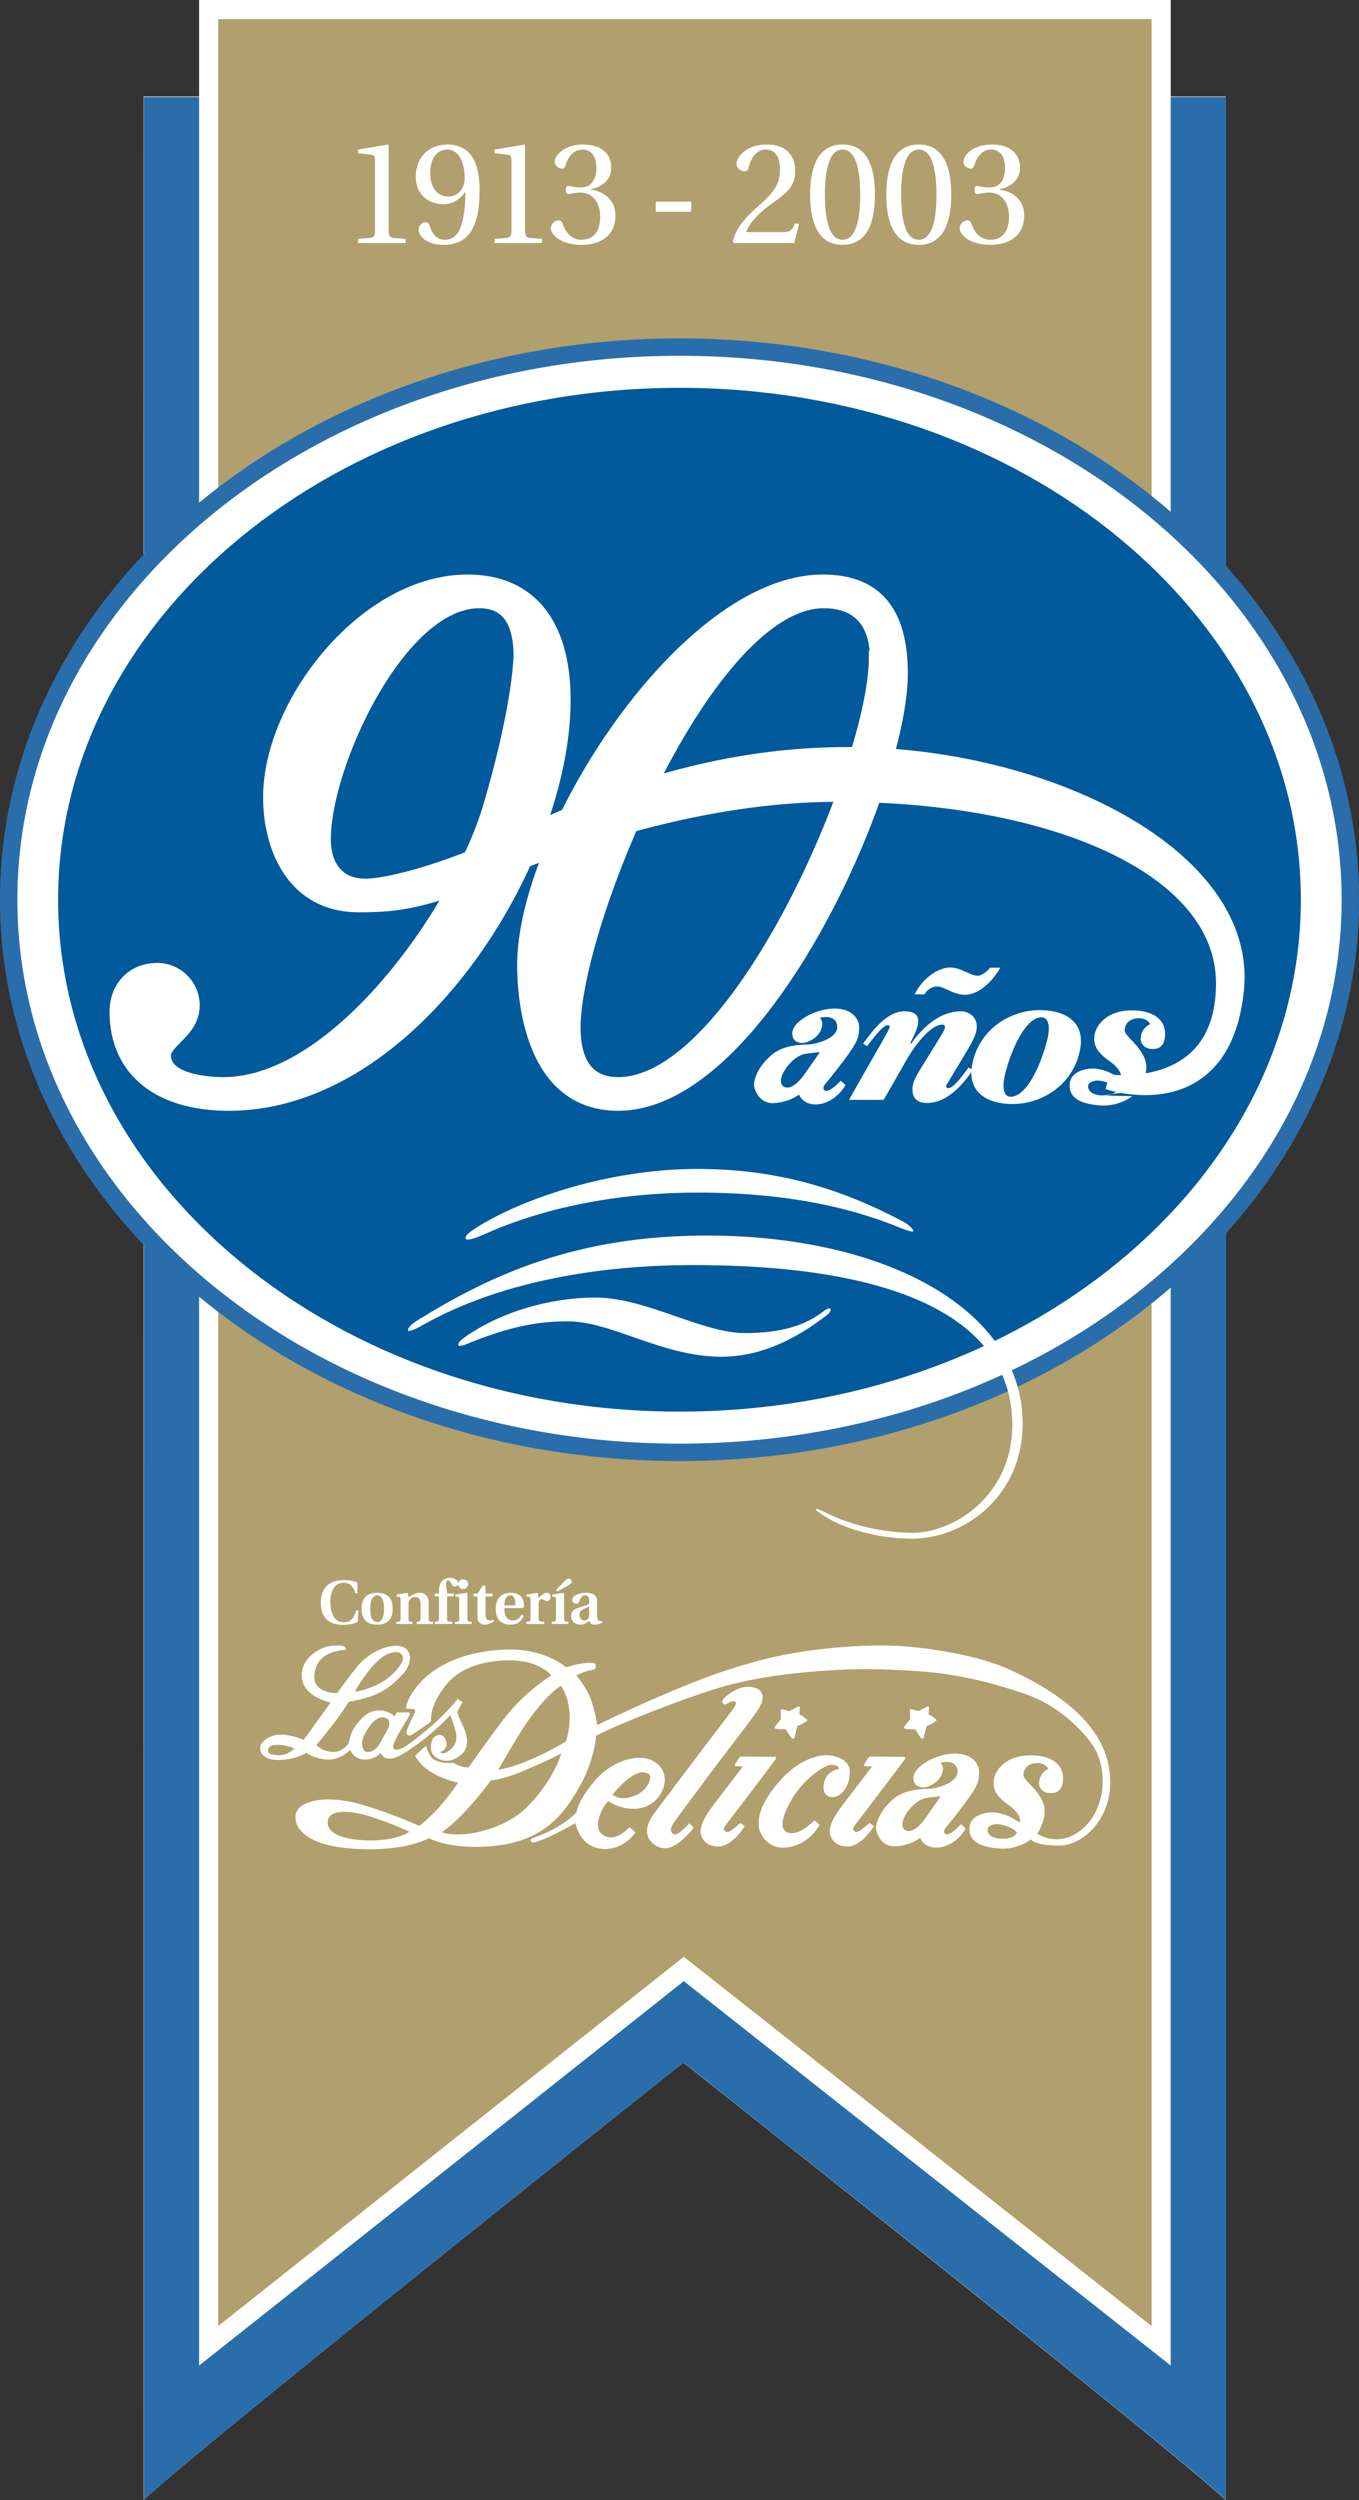 <?xml version="1.0" encoding="utf-8"?>
<!-- Generator: Adobe Illustrator 16.0.0, SVG Export Plug-In . SVG Version: 6.00 Build 0)  -->
<!DOCTYPE svg PUBLIC "-//W3C//DTD SVG 1.1//EN" "http://www.w3.org/Graphics/SVG/1.1/DTD/svg11.dtd">
<svg version="1.1" id="Layer_1" xmlns="http://www.w3.org/2000/svg" xmlns:xlink="http://www.w3.org/1999/xlink" x="0px" y="0px"
	 width="95.64px" height="175.871px" viewBox="48.57 8.38 95.64 175.871" enable-background="new 48.57 8.38 95.64 175.871"
	 xml:space="preserve">
<rect x="48.57" y="8.38" width="95.64" height="175.871" fill="#333333" stroke="none"/>
<g>
	<path fill="#FFFFFF" d="M58.674,47.583C52.409,54.247,48.67,62.61,48.67,71.681c0,9.067,3.739,17.428,10.003,24.089
		c0,0,0.006,85.292,0.006,88.471c4.202-3.934,37.984-30.768,37.984-30.768s33.977,26.861,38.172,30.777
		c0-3.188-0.004-89.303-0.004-89.303c5.812-6.525,9.254-14.565,9.254-23.268c0-8.695-3.449-16.767-9.254-23.288
		c0,0,0.004-32.454,0.004-33.224c-0.376,0-3.963,0-3.963,0c0-3.51,0-6.469,0-6.666c-0.979,0-67.237,0-68.207,0
		c0,0.105,0,3.16,0,6.665c0,0-3.611,0-3.986,0C58.68,15.924,58.674,47.583,58.674,47.583L58.674,47.583z"/>
	<path fill="#296EAA" d="M58.695,15.208c0,2.739,0,162.777,0,169.025c4.2-3.934,37.979-30.766,37.979-30.766
		s33.979,26.859,38.177,30.776c0-6.231,0-166.298,0-169.037C132.176,15.208,61.372,15.208,58.695,15.208L58.695,15.208z"/>
	<polygon fill="#B19F6D" stroke="#FFFFFF" stroke-width="1.345" stroke-miterlimit="2.613" points="63.255,9.053 63.255,173.396 
		96.692,146.888 130.286,173.396 130.286,9.053 	"/>
	<path fill="#005A9C" d="M56.637,71.674c0-18.081,17.799-32.741,39.753-32.741c21.958,0,39.753,14.66,39.753,32.741
		c0,18.078-17.795,32.731-39.753,32.731C74.437,104.405,56.637,89.752,56.637,71.674L56.637,71.674z"/>
	<path fill="#FFFFFF" stroke="#296EAA" stroke-width="1.223" stroke-miterlimit="2.613" d="M49.181,71.671
		c0-21.468,21.141-38.875,47.21-38.875c26.07,0,47.208,17.407,47.208,38.875c0,21.472-21.138,38.875-47.208,38.875
		C70.322,110.546,49.181,93.143,49.181,71.671L49.181,71.671z"/>
	<path fill="#005A9C" d="M52.661,71.674c0-19.89,19.583-36.012,43.729-36.012c24.151,0,43.727,16.122,43.727,36.012
		c0,19.883-19.575,36.007-43.727,36.007C72.244,107.683,52.661,91.558,52.661,71.674L52.661,71.674z"/>
	<path fill="#FFFFFF" d="M108.408,82.35c0.625-0.907,0.6-1.163,0.625-1.697c0.018-0.535-0.439-1.326-1.735-1.326
		c-1.3,0-3.023,0.902-2.972,1.791c0.032,0.58,0.5,0.628,0.749,0.628c0.254,0,1.291-0.356,1.359-1.304
		c0.021-0.279-0.166-0.464-0.166-0.464s1.071-0.302,1.213,0.512c0.166,0.887-1.377,1.303-1.86,1.349
		c-0.483,0.045-1.823-0.032-2.74,0.743c-1.092,0.929-1.233,1.839-1.252,2.051c-0.024,0.207,0.269,1.391,1.38,1.347
		c1.102-0.046,1.799-0.604,1.799-0.604s0.209,0.695,1.174,0.695c0.959,0,1.799-0.788,2.086-1.371l-0.336-0.296
		c0,0-0.312,0.346-0.584,0.527c-0.272,0.189-0.439,0.235-0.562,0.143c-0.129-0.095-0.064-0.302,0.081-0.467
		C106.813,84.442,107.778,83.258,108.408,82.35L108.408,82.35z M105.179,83.955c-0.625,0.883-1.068,0.929-1.189,0.929
		c-0.23,0-0.449-0.083-0.461-0.482c-0.012-0.579,0.859-1.746,1.716-1.889c0.606-0.095,1.024-0.115,1.024-0.115
		S105.81,83.071,105.179,83.955L105.179,83.955z"/>
	<path fill="#FFFFFF" d="M128.705,85.071c0,0,0.519-0.669,0.541-1.603c0.021-0.932-0.945-1.795-1.149-2.026
		c-0.209-0.234-0.379-0.419-0.379-0.581c0-0.161,0.061-0.723,0.797-0.837c0.748-0.12,1.002,0.394,1.002,0.394
		c-0.248,0.116-0.629,0.396-0.668,0.978c-0.043,0.583,0.504,0.77,0.729,0.77c0.229,0,0.946,0.094,0.987-1.001
		c0.039-1.093-0.924-1.792-2.598-1.702c-1.674,0.096-2.342,1.189-2.385,1.839c-0.043,0.653,0.186,1.096,1.13,1.769
		c0.94,0.675,0.753,1.213,0.753,1.213c-0.753-0.487-1.211-0.655-1.758-0.726c-0.545-0.07-1.818,0.12-1.861,1.116
		c-0.043,1.003,0.856,1.375,2.174,1.468c1.317,0.09,2.238-0.653,2.238-0.653l-2.113-0.047c-0.771-0.023-1.002-0.371-1.002-0.648
		c0-0.283,0.439-0.445,0.813-0.392c0.381,0.04,1.049,0.25,1.3,0.598c0,0-0.211,0.472-1.111,0.442L128.705,85.071L128.705,85.071z"/>
	<path fill="#FFFFFF" stroke="#FFFFFF" stroke-width="1.071" stroke-miterlimit="2.613" d="M73.817,72.02
		c-4.578,0-6.196-4.066-6.196-7.553c0-6.609,6.715-15.136,13.847-15.136c4.339,0,6.725,2.951,6.725,8.304
		c0,11.195-10.542,28.349-23.526,28.349c-4.918,0-7.853-2.403-7.853-6.428c0-1.709,1.162-2.903,2.824-2.903
		c1.353,0,2.452,1.1,2.452,2.453c0,1.022-0.641,1.67-1.208,2.24c-0.438,0.437-0.813,0.822-0.813,1.284
		c0,1.957,3.514,2.057,4.223,2.057c8.211,0,16.836-12.603,18.841-19.672c0,0,1.897-6.195,2.115-10.456
		c0-2.608-0.994-3.929-2.954-3.929c-5.668,0-10.977,11.528-10.977,16.767c0,2.083,1.1,3.324,2.953,3.328
		c1.43,0.004,4.867-0.824,9.132-2.674c4.263-1.847,13.007-6.583,24.805-6.583c13.983,0,28.362,7.147,27.368,16.57
		c-0.963,9.23-9.021,6.452-9.021,6.452s8.127,1.191,8.127-6.944c0-8.138-11.992-13.298-27.168-13.298
		c-9.231,0-18.228,3.044-23.652,5.295C78.442,71.789,76.603,72.02,73.817,72.02L73.817,72.02z"/>
	<path fill="#FFFFFF" stroke="#FFFFFF" stroke-width="1.071" stroke-miterlimit="2.613" d="M106.476,49.331
		c-9.656,0-20.976,17.796-20.976,26.92c0,2.283,0.468,9.732,6.57,9.732c9.98,0,19.854-22.223,19.854-30.222
		C111.925,51.434,110.144,49.331,106.476,49.331L106.476,49.331z M92.07,84.687c-2.623,0-3.178-2.179-3.178-4.007
		c0-7.313,9.38-30.05,17.651-30.05c2.44,0,3.781,1.447,3.781,4.079h-0.075C110.249,62.006,100.59,84.687,92.07,84.687L92.07,84.687z
		"/>
	<path fill="#FFFFFF" d="M112.94,78.326c0.443-0.949,1.52-1.889,2.518-1.889c0.729,0,1.391,0.581,1.922,0.581
		c0.27,0,0.62-0.281,0.828-0.511c0-0.013,0.014-0.041,0.029-0.055h0.73c-0.516,0.906-1.474,1.904-2.48,1.904
		c-0.857,0-1.463-0.584-1.963-0.584c-0.34,0-0.692,0.213-0.897,0.554H112.94L112.94,78.326z M109.313,81.792
		c0.713-0.981,1.694-2.273,2.91-2.273c0.871,0,1.16,0.398,0.844,1.292c-0.114,0.328-0.309,0.641-0.441,0.981h0.066
		c0.879-1.222,2.047-2.273,3.521-2.273c0.512,0,1.417,0.444,0.987,1.647c-0.068,0.202-0.226,0.527-0.433,0.884l-1.289,2.158
		c-0.16,0.271-0.28,0.453-0.306,0.514c-0.041,0.126,0.028,0.207,0.125,0.207c0.425,0,1.17-1.106,1.437-1.46l0.298,0.184
		c-0.81,1.179-1.882,2.317-3.237,2.317c-1.062,0-1.139-0.864-0.898-1.561c0.055-0.143,0.207-0.43,0.412-0.769l1.387-2.244
		c0.193-0.314,0.316-0.539,0.345-0.627c0.06-0.17,0.052-0.312-0.164-0.312c-0.812,0-1.923,1.464-2.464,2.403l-1.655,2.888h-2.442
		l1.537-2.701c0.224-0.398,1.219-2.093,1.315-2.36c0.05-0.146-0.017-0.188-0.142-0.188c-0.36,0-1.209,1.194-1.436,1.481
		L109.313,81.792L109.313,81.792z"/>
	<path fill="#FFFFFF" d="M119.244,84.222c0.165-0.958,1.237-4.281,2.638-4.281c0.305,0,0.619,0.291,0.447,1.311
		c-0.17,0.962-1.243,4.281-2.648,4.281C119.386,85.533,119.067,85.242,119.244,84.222L119.244,84.222z M116.978,83.335
		c-0.332,1.934,1.138,2.708,2.846,2.708c2.168,0,4.348-1.441,4.769-3.903c0.337-1.933-1.136-2.704-2.846-2.704
		C119.581,79.436,117.396,80.874,116.978,83.335L116.978,83.335z"/>
	<path fill="#FFFFFF" d="M112.011,94.25c0.521,0.262,0.829,0.577,0.829,0.729c0,0.102-0.362,0-1.14-0.315
		c-2.963-1.192-7.379-2.391-14.031-2.391c-7.075,0-12.226,1.665-14.974,2.916c-0.936,0.418-1.354,0.465-1.354,0.309
		c0-0.158,0-0.309,1.041-0.935c3.016-1.823,8.942-3.954,15.288-3.954C103.386,90.61,107.849,92.064,112.011,94.25L112.011,94.25z
		 M120.539,108.504c0,5.103-4.06,8.115-7.799,8.115c-2.706,0-5.046-0.888-5.927-1.457c-0.518-0.313-0.832-0.519-0.832-0.625
		c0-0.104,0.52,0.16,0.832,0.312c1.562,0.778,3.847,1.357,6.025,1.357c2.712,0,6.971-2.501,6.971-7.596
		c0-6.66-6.556-11.238-22.459-11.238c-7.482,0-14.091,1.458-18.922,4.16c-0.933,0.527-1.143,0.527-1.143,0.418
		c0-0.106,0.054-0.312,0.728-0.733c5.145-3.171,11.13-5.922,20.276-5.922C111.078,95.295,120.539,100.603,120.539,108.504
		L120.539,108.504z M100.991,102.157c2.496,0,4.26-0.52,5.562-1.557c0.26-0.211,0.473-0.211,0.473-0.113
		c0,0.166-0.109,0.312-0.428,0.527c-1.918,1.459-4.358,2.805-7.268,2.805c-4.16,0-7.699-2.491-10.816-2.491
		c-2.287,0-4.261,0.466-6.756,1.457c-0.677,0.307-0.938,0.307-0.938,0.2c0-0.151,0.105-0.31,0.728-0.726
		c2.337-1.557,5.615-2.601,8.945-2.601C94.029,99.66,97.979,102.157,100.991,102.157L100.991,102.157z"/>
	<path fill="#FFFFFF" d="M73.742,122.474c-0.246,0.139-0.679,0.207-0.998,0.207c-0.519,0-0.917-0.119-1.178-0.369
		c-0.277-0.269-0.421-0.668-0.421-1.168c0-0.485,0.126-0.884,0.386-1.17c0.263-0.281,0.677-0.443,1.258-0.443
		c0.286,0,0.697,0.052,0.935,0.187v0.742h-0.155c-0.089-0.384-0.3-0.742-0.817-0.742c-0.8,0-0.937,0.907-0.937,1.367
		c0,0.508,0.136,1.417,0.954,1.417c0.525,0,0.721-0.363,0.87-0.835h0.155L73.742,122.474L73.742,122.474z"/>
	<path fill="#FFFFFF" d="M75.113,122.485c-0.338,0-0.487-0.35-0.487-0.938c0-0.591,0.149-0.939,0.487-0.939
		c0.334,0,0.483,0.35,0.483,0.939S75.447,122.485,75.113,122.485L75.113,122.485z M75.113,122.668c0.76,0,1.092-0.417,1.092-1.119
		c0-0.705-0.332-1.123-1.092-1.123c-0.763,0-1.099,0.418-1.099,1.123C74.014,122.251,74.35,122.668,75.113,122.668L75.113,122.668z"
		/>
	<path fill="#FFFFFF" d="M76.458,122.463c0.271-0.012,0.301-0.028,0.301-0.228v-1.319c0-0.162-0.039-0.192-0.116-0.207l-0.162-0.022
		v-0.14l0.781-0.121l0.062,0.313c0.28-0.174,0.489-0.313,0.761-0.313c0.438,0,0.654,0.259,0.654,0.681v1.131
		c0,0.197,0.029,0.215,0.301,0.227v0.154H77.9v-0.154l0.113-0.008c0.118-0.012,0.153-0.039,0.153-0.199v-1.078
		c0-0.305-0.138-0.451-0.387-0.451c-0.201,0-0.342,0.113-0.41,0.25c-0.04,0.063-0.047,0.149-0.047,0.252v1.027
		c0,0.16,0.039,0.188,0.16,0.199l0.108,0.008v0.154h-1.133L76.458,122.463L76.458,122.463z"/>
	<path fill="#FFFFFF" d="M79.161,122.617h1.243v-0.154c-0.345-0.012-0.373-0.024-0.373-0.228v-1.558h0.479v-0.202h-0.479
		c0-0.134-0.065-0.457-0.065-0.681c-0.003-0.151,0.062-0.233,0.143-0.233s0.147,0.067,0.276,0.317c0.03,0.062,0.077,0.11,0.169,0.11
		c0.121,0,0.268-0.092,0.268-0.236c0-0.159-0.171-0.375-0.603-0.375c-0.246,0-0.442,0.096-0.575,0.258
		c-0.12,0.151-0.182,0.373-0.182,0.711v0.129h-0.301v0.202h0.301v1.558c0,0.197-0.024,0.216-0.301,0.228V122.617L79.161,122.617z"/>
	<path fill="#FFFFFF" d="M81.465,122.235c0,0.197,0.031,0.216,0.296,0.228v0.154h-1.17v-0.154c0.269-0.012,0.3-0.028,0.3-0.228
		v-1.319c0-0.162-0.031-0.192-0.114-0.207l-0.157-0.022v-0.14l0.81-0.121l0.035,0.027V122.235L81.465,122.235z M80.816,119.823
		c0-0.188,0.133-0.342,0.344-0.342c0.218,0,0.359,0.154,0.359,0.342c-0.01,0.187-0.15,0.341-0.359,0.341
		C80.95,120.164,80.816,120.01,80.816,119.823L80.816,119.823z"/>
	<path fill="#FFFFFF" d="M83.227,120.478h-0.488v-0.552h-0.206l-0.345,0.552h-0.294v0.201h0.275v1.448
		c0,0.417,0.311,0.541,0.519,0.541c0.197,0,0.445-0.095,0.644-0.224l-0.042-0.117c-0.078,0.031-0.172,0.048-0.273,0.048
		c-0.156,0-0.277-0.116-0.277-0.412v-1.284h0.488L83.227,120.478L83.227,120.478z"/>
	<path fill="#FFFFFF" d="M84.066,121.308c0-0.268,0.076-0.699,0.418-0.699c0.315,0,0.355,0.361,0.355,0.555
		c0,0.113-0.03,0.145-0.138,0.145H84.066L84.066,121.308z M85.268,121.958c-0.127,0.251-0.304,0.417-0.6,0.417
		c-0.473,0-0.604-0.417-0.604-0.874h1.175c0.133,0,0.206-0.035,0.206-0.184c0-0.242-0.053-0.893-0.949-0.893
		c-0.353,0-0.619,0.127-0.791,0.331c-0.174,0.206-0.248,0.488-0.248,0.793c0,0.636,0.285,1.123,1.044,1.118
		c0.508,0,0.775-0.257,0.919-0.628L85.268,121.958L85.268,121.958z"/>
	<path fill="#FFFFFF" d="M85.61,122.463c0.262-0.012,0.294-0.028,0.294-0.228v-1.319c0-0.162-0.032-0.199-0.118-0.207l-0.157-0.022
		v-0.14l0.785-0.121l0.053,0.371c0.27-0.266,0.408-0.371,0.578-0.371c0.182,0,0.269,0.118,0.269,0.267
		c0,0.076-0.017,0.162-0.063,0.225c-0.047,0.055-0.11,0.094-0.187,0.094c-0.059,0-0.11-0.023-0.159-0.052
		c-0.107-0.062-0.177-0.095-0.246-0.095c-0.106,0-0.182,0.104-0.182,0.367v1.006c0,0.197,0.034,0.207,0.387,0.227v0.154H85.61
		V122.463L85.61,122.463z"/>
	<path fill="#FFFFFF" d="M88.266,122.235c0,0.197,0.035,0.216,0.308,0.228v0.154h-1.175v-0.154c0.27-0.012,0.297-0.028,0.297-0.228
		v-1.319c0-0.162-0.027-0.192-0.108-0.207l-0.159-0.022v-0.14l0.815-0.121l0.023,0.027L88.266,122.235L88.266,122.235z
		 M87.703,120.22l0.588-0.604c0.151-0.155,0.224-0.202,0.311-0.202c0.084,0,0.206,0.133,0.206,0.233
		c0,0.105-0.128,0.189-0.276,0.274l-0.752,0.417L87.703,120.22L87.703,120.22z"/>
	<path fill="#FFFFFF" d="M90.034,122.019c-0.002,0.274-0.2,0.35-0.33,0.35c-0.205,0-0.351-0.151-0.351-0.396
		c0-0.211,0.082-0.306,0.256-0.388c0.158-0.08,0.323-0.136,0.425-0.188V122.019L90.034,122.019z M90.947,122.407
		c-0.059,0.009-0.152,0.004-0.214-0.012c-0.065-0.021-0.141-0.08-0.141-0.348v-1.003c0-0.271-0.061-0.62-0.79-0.62
		c-0.588,0-0.97,0.253-0.97,0.521c0,0.18,0.234,0.251,0.331,0.251c0.091,0,0.139-0.062,0.171-0.157
		c0.113-0.354,0.264-0.432,0.41-0.432c0.139,0,0.289,0.078,0.289,0.36v0.229c-0.207,0.118-0.525,0.211-0.812,0.304
		c-0.348,0.107-0.457,0.296-0.457,0.539c0,0.332,0.232,0.628,0.654,0.628c0.268,0,0.475-0.157,0.624-0.257
		c0.062,0.143,0.13,0.257,0.324,0.257c0.201,0,0.444-0.063,0.598-0.132L90.947,122.407L90.947,122.407z"/>
	<path fill="#FFFFFF" d="M73.77,25.479v-0.295l0.856-0.069c0.114-0.013,0.193-0.044,0.25-0.112c0.054-0.074,0.086-0.196,0.086-0.388
		v-4.948c0-0.296-0.076-0.375-0.242-0.396l-0.95-0.113v-0.254l2.101-0.358l0.05,0.062v6.008c0,0.396,0.123,0.479,0.339,0.5
		l0.856,0.069v0.295L73.77,25.479L73.77,25.479z"/>
	<path fill="#FFFFFF" d="M80.101,22.208c-0.794,0-1.257-0.695-1.257-1.674c0-0.937,0.421-1.632,1.216-1.632
		c0.818,0,1.21,0.968,1.21,1.957c0,0.176-0.003,0.378-0.072,0.542C81.037,21.88,80.64,22.208,80.101,22.208L80.101,22.208z
		 M79.798,22.748c0.622,0,1.16-0.358,1.505-0.857h0.024c0,0.642-0.058,1.469-0.24,2.171c-0.182,0.674-0.542,1.185-1.191,1.185
		c-0.694,0-0.945-0.54-1.102-1.02c-0.041-0.131-0.115-0.214-0.283-0.214c-0.193,0-0.481,0.202-0.481,0.521
		c0,0.448,0.54,1.07,1.773,1.07c0.83,0,1.463-0.306,1.848-0.848c0.418-0.579,0.67-1.478,0.67-2.956c0-1.265-0.252-2.092-0.653-2.571
		c-0.387-0.458-0.942-0.684-1.595-0.684c-1.307,0-2.242,0.867-2.242,2.276C77.832,22.095,78.748,22.748,79.798,22.748L79.798,22.748
		z"/>
	<path fill="#FFFFFF" d="M83.375,25.479v-0.295l0.853-0.069c0.113-0.013,0.192-0.044,0.243-0.112
		c0.061-0.074,0.093-0.196,0.093-0.388v-4.948c0-0.296-0.074-0.375-0.244-0.396l-0.946-0.113v-0.254l2.1-0.358l0.049,0.062v6.008
		c0,0.396,0.121,0.479,0.335,0.5l0.856,0.069v0.295L83.375,25.479L83.375,25.479z"/>
	<path fill="#FFFFFF" d="M88.573,21.462c0.121,0,0.396,0.103,0.884,0.103c0.871,0,1.083-0.765,1.083-1.378
		c0-0.57-0.195-1.285-0.997-1.285c-0.574,0-0.963,0.449-1.186,1.142c-0.04,0.133-0.122,0.203-0.258,0.203
		c-0.138,0-0.491-0.172-0.491-0.49c0-0.436,0.658-1.212,2.001-1.212c1.092,0,1.979,0.5,1.979,1.632c0,1.008-0.887,1.419-1.44,1.509
		v0.042c0.564,0.049,1.734,0.46,1.734,1.825c0,1.305-0.925,2.051-2.41,2.051c-1.433,0-2.136-0.723-2.136-1.163
		c0-0.366,0.357-0.562,0.543-0.562c0.139,0,0.244,0.09,0.304,0.286c0.192,0.571,0.631,1.082,1.304,1.082
		c0.723,0,1.322-0.429,1.322-1.642c0-0.89-0.482-1.674-1.353-1.674c-0.488,0-0.764,0.104-0.884,0.104
		c-0.135,0-0.186-0.114-0.186-0.288C88.387,21.565,88.438,21.462,88.573,21.462L88.573,21.462z"/>
	<polygon fill="#FFFFFF" points="97.215,22.562 97.215,23.278 94.719,23.278 94.719,22.562 	"/>
	<path fill="#FFFFFF" d="M104.464,25.479h-4.222l-0.104-0.1c0.197-0.798,0.637-1.489,1.887-2.583
		c0.888-0.784,1.438-1.396,1.438-2.486c0-0.746-0.226-1.408-1.012-1.408c-0.632,0-1.026,0.559-1.191,1.254
		c-0.042,0.174-0.114,0.275-0.294,0.275c-0.173,0-0.562-0.163-0.562-0.509c0-0.533,0.728-1.378,2.121-1.378
		c1.072,0,2.008,0.49,2.008,1.908c0,1.144-0.754,1.6-1.729,2.315c-0.953,0.684-1.554,1.409-1.718,1.939h2.613
		c0.403,0,0.608-0.072,0.823-0.624l0.283,0.052L104.464,25.479L104.464,25.479z"/>
	<path fill="#FFFFFF" d="M107.865,18.902c0.97,0,1.243,1.507,1.243,3.173c0,1.663-0.273,3.172-1.243,3.172
		c-0.966,0-1.242-1.509-1.242-3.172C106.623,20.41,106.899,18.902,107.865,18.902L107.865,18.902z M107.865,18.544
		c-1.679,0-2.282,1.491-2.282,3.531c0,2.038,0.604,3.528,2.282,3.528c1.683,0,2.278-1.491,2.278-3.528
		C110.146,20.035,109.548,18.544,107.865,18.544L107.865,18.544z"/>
	<path fill="#FFFFFF" d="M113.228,18.902c0.971,0,1.246,1.507,1.246,3.173c0,1.663-0.275,3.172-1.246,3.172
		c-0.968,0-1.24-1.509-1.24-3.172C111.985,20.41,112.26,18.902,113.228,18.902L113.228,18.902z M113.228,18.544
		c-1.681,0-2.283,1.491-2.283,3.531c0,2.038,0.604,3.528,2.283,3.528c1.684,0,2.287-1.491,2.287-3.528
		C115.515,20.035,114.91,18.544,113.228,18.544L113.228,18.544z"/>
	<path fill="#FFFFFF" d="M117.337,21.462c0.122,0,0.395,0.103,0.885,0.103c0.868,0,1.078-0.765,1.078-1.378
		c0-0.57-0.191-1.285-0.992-1.285c-0.576,0-0.959,0.449-1.188,1.142c-0.038,0.133-0.121,0.203-0.253,0.203
		c-0.144,0-0.496-0.172-0.496-0.49c0-0.436,0.662-1.212,2.006-1.212c1.092,0,1.976,0.5,1.976,1.632c0,1.008-0.884,1.419-1.44,1.509
		v0.042c0.567,0.049,1.733,0.46,1.733,1.825c0,1.305-0.926,2.051-2.401,2.051c-1.435,0-2.14-0.723-2.14-1.163
		c0-0.366,0.354-0.562,0.541-0.562c0.136,0,0.244,0.09,0.303,0.286c0.191,0.571,0.634,1.082,1.31,1.082
		c0.722,0,1.321-0.429,1.321-1.642c0-0.89-0.488-1.674-1.357-1.674c-0.49,0-0.762,0.104-0.884,0.104
		c-0.136,0-0.183-0.114-0.183-0.288C117.153,21.565,117.201,21.462,117.337,21.462L117.337,21.462z"/>
	<path fill="#FFFFFF" d="M81.094,129.667c-0.167-0.368-0.388-0.779-0.31-0.938c0.08-0.164,0.329-0.6,0.329-0.6l-0.329-0.25
		c0,0-0.76,1.008-2.172,2.189c-1.419,1.185-1.842,1.418-2.196,1.389c-0.349-0.021-0.125-0.453,0.064-0.842
		c0.181-0.389,0.84-1.432,0.899-1.549c0.062-0.112,0.02-0.229-0.082-0.229c-0.105,0-0.796,0-0.796,0l-0.153,0.271
		c0,0-0.448-0.411-1.084-0.411c-0.631,0-1.084,0.325-1.596,0.981c-0.502,0.646-0.533,1.277-0.533,1.277s-0.354,0.661-1.109,0.661
		c-0.76,0-1.191-0.478-1.191-0.478s0.553-0.662,1.191-1.479c0.636-0.826,1.086-1.559,1.086-1.559
		c2.238-0.408,2.89-1.004,3.753-1.894c0.862-0.889,0.716-2.024-0.35-2.05c-1.07-0.023-2.191,0.704-2.805,1.459
		c-0.616,0.755-1.416,1.87-1.416,1.87s-1.625,0.024-1.605-1.142c0.04-1.84,1.972-1.867,2.091-1.896c0.127-0.021,0.228,0,0.064-0.203
		c-0.162-0.202-1.067-0.09-1.312-0.019c-0.241,0.062-1.762,0.611-1.725,2.071c0.044,1.458,2.032,1.845,2.032,1.845l-1.889,2.625
		c0,0-0.777-0.342-1.554-0.366c-0.781-0.021-1.498,0.458-1.517,0.937c-0.021,0.48,0.428,0.913,1.517,0.844
		c1.087-0.067,1.72-0.502,1.72-0.502s0.572,0.435,1.499,0.479c0.92,0.044,1.598-0.68,1.598-0.68c0.088,0.225,0.432,0.724,1.109,0.68
		c0.674-0.044,1.067-0.479,1.067-0.479s0.04,0.389,0.553,0.412c0.507,0.021,1.187-0.412,2.235-1.187
		c1.042-0.774,2.089-1.871,2.089-1.871s0.245,0.622,0.391,1.231c0.146,0.611-0.167,1.092-0.593,1.346c-0.433,0.25-0.491,0-0.491,0
		c0.102-0.045,0.223-0.092,0.345-0.254c0.124-0.157,0.104-0.547-0.083-0.773c-0.183-0.23-0.486-0.202-0.719,0
		c-0.219,0.209-0.386,0.982,0.042,1.35c0.439,0.362,1.172,0.522,1.909-0.164C81.808,131.097,81.251,130.028,81.094,129.667
		L81.094,129.667z M74.611,125.803c0.881-1.112,1.841-1.454,2.231-1.042c0.39,0.406-0.569,1.413-1.186,1.819
		c-0.614,0.407-1.542,0.756-2.112,0.797C73.545,127.377,73.813,126.813,74.611,125.803L74.611,125.803z M68.169,131.849
		c-0.694-0.02-0.76-0.197-0.734-0.359c0.041-0.277,0.306-0.393,0.818-0.367c0.511,0.023,1.027,0.248,1.027,0.248
		S68.867,131.872,68.169,131.849L68.169,131.849z M75.576,130.526c-0.184,0.32-0.489,1.147-1.189,1.096
		c-0.311-0.025-0.473-0.616-0.185-1.186c0.331-0.653,0.9-1.438,1.498-1.211C76.291,129.457,75.756,130.209,75.576,130.526
		L75.576,130.526z"/>
	<path fill="#FFFFFF" d="M91.386,135.088c1.145,0.729,2.561,0.729,3.362-0.11c0.8-0.848,0.862-2.035-0.119-2.67
		c-0.989-0.64-2.932-0.14-4.184,1.321c-1.25,1.459-1.297,2.236-1.297,2.236c-1.212,1.206-2.766,1.688-3.097,1.823
		c-0.324,0.138-0.058,0.341,0.103,0.297c0.166-0.047,0.556-0.137,1.397-0.551c0.84-0.41,1.52-0.817,1.52-0.817
		s0.244,1.696,1.905,1.825c1.498,0.108,2.318-1.166,2.318-1.166l-0.418-0.362c0,0-0.484,0.521-1.022,0.683
		c-0.532,0.158-1.347-0.16-1.188-1.07C90.846,135.541,91.386,135.088,91.386,135.088L91.386,135.088z M92.877,133.447
		c0.73-0.507,0.957-0.423,1.321-0.3c0.332,0.117,0.035,1.145-0.902,1.528c-0.942,0.392-1.317,0.113-1.621-0.024
		C91.675,134.651,92.169,133.948,92.877,133.447L92.877,133.447z"/>
	<path fill="#FFFFFF" d="M97.372,136.933l-0.287-0.295c0,0-0.266,0.295-0.511,0.504c-0.246,0.201-0.525,0.43-0.735,0.137
		c-0.166-0.227,0.085-0.594,0.24-0.819c0.165-0.228,1.665-2.259,3.182-4.267c1.518-2.006,2.562-3.305,2.828-3.854
		c0.268-0.547,0.206-1.049-0.39-1.232c-0.595-0.18-1.171,0-1.679,0.34c-0.516,0.347-0.72,0.597-0.576,0.756
		c0.146,0.16,0.289,0.023,0.453-0.069c0.164-0.09,0.353-0.114,0.429-0.041c0.083,0.064,0.021,0.271-0.226,0.591
		c-0.246,0.319-3.282,4.31-4.081,5.381c-0.797,1.07-1.478,1.929-1.682,2.307c-0.247,0.457-0.525,1.376,0.494,1.895
		c0.631,0.314,1.188-0.025,1.495-0.254C96.638,137.778,97.213,137.276,97.372,136.933L97.372,136.933z"/>
	<path fill="#FFFFFF" d="M100.76,131.942c-0.081,0-0.147,0.043-0.206,0.136c-0.062,0.09-0.187,0.298-0.246,0.389
		c-0.058,0.091-0.021,0.16,0.08,0.16c0.104,0,0.456,0.024,0.456,0.024s-0.673,0.869-1.5,1.961c-0.925,1.205-1.762,2.232-1.372,3.027
		c0.264,0.549,0.842,0.639,1.166,0.639c0.326,0,0.717-0.205,1.092-0.523c0.367-0.318,0.752-0.908,0.752-0.908l-0.303-0.229
		c0,0-0.27,0.229-0.535,0.435c-0.265,0.205-0.41,0.248-0.554,0.137c-0.146-0.116-0.042-0.297,0.078-0.457
		c0.13-0.162,3.429-4.491,3.483-4.606c0.066-0.11,0.025-0.157-0.077-0.157C102.976,131.967,100.844,131.942,100.76,131.942
		L100.76,131.942z"/>
	<path fill="#FFFFFF" d="M104.283,130.642c-0.079-0.091-0.41-0.613-0.41-0.613s-0.487,0-0.634-0.026
		c-0.143-0.021-0.186-0.091-0.104-0.201c0.082-0.116,0.393-0.479,0.393-0.479s-0.022-0.505-0.022-0.591
		c0-0.094,0.022-0.141,0.101-0.121c0.084,0.027,0.522,0.139,0.522,0.139s0.47-0.252,0.545-0.293c0.08-0.046,0.211-0.046,0.187,0.062
		c-0.019,0.119-0.036,0.438-0.036,0.438s0.401,0.271,0.487,0.343c0.084,0.065,0.104,0.09,0.019,0.158
		c-0.078,0.066-0.47,0.298-0.655,0.343c0,0-0.142,0.638-0.184,0.772C104.453,130.713,104.369,130.733,104.283,130.642
		L104.283,130.642z"/>
	<path fill="#FFFFFF" d="M109.854,131.942c-0.08,0-0.146,0.043-0.211,0.136c-0.061,0.09-0.182,0.298-0.244,0.389
		c-0.059,0.091-0.019,0.16,0.086,0.16c0.099,0,0.449,0.024,0.449,0.024s-0.668,0.869-1.496,1.961
		c-0.926,1.205-1.767,2.232-1.371,3.027c0.263,0.549,0.834,0.639,1.168,0.639c0.322,0,0.716-0.205,1.084-0.523
		c0.373-0.318,0.756-0.908,0.756-0.908l-0.301-0.229c0,0-0.27,0.229-0.543,0.435c-0.26,0.205-0.406,0.248-0.545,0.137
		c-0.146-0.116-0.043-0.297,0.078-0.457c0.123-0.162,3.426-4.491,3.487-4.606c0.062-0.11,0.021-0.157-0.083-0.157
		C112.067,131.967,109.937,131.942,109.854,131.942L109.854,131.942z"/>
	<path fill="#FFFFFF" d="M113.385,130.642c-0.079-0.091-0.409-0.613-0.409-0.613s-0.498,0-0.64-0.026
		c-0.146-0.021-0.188-0.091-0.104-0.201c0.084-0.116,0.392-0.479,0.392-0.479s-0.021-0.505-0.021-0.591
		c0-0.094,0.021-0.141,0.108-0.121c0.077,0.027,0.508,0.139,0.508,0.139s0.472-0.252,0.554-0.293
		c0.08-0.046,0.205-0.046,0.188,0.062c-0.021,0.119-0.047,0.438-0.047,0.438s0.411,0.271,0.492,0.343
		c0.086,0.065,0.099,0.09,0.024,0.158c-0.086,0.066-0.471,0.298-0.66,0.343c0,0-0.14,0.638-0.189,0.772
		C113.544,130.713,113.459,130.733,113.385,130.642L113.385,130.642z"/>
	<path fill="#FFFFFF" d="M106.256,136.752l-0.349-0.319c0,0-0.719,0.662-1.19,0.824c-0.47,0.159-0.864,0.086-1.026-0.256
		s0.05-1.082,0.558-1.979c0.696-1.256,2.192-2.465,2.81-2.489c0.611-0.023,0.553,0.294,0.553,0.294s-0.903,0.072-1.069,1.052
		c-0.162,0.978,0.638,1.026,1.008,0.822c0.368-0.207,0.839-0.753,0.822-1.729c-0.021-0.914-1.272-1.123-1.563-1.123
		c-0.279,0-1.797,0-3.42,1.873c-1.619,1.868-1.421,2.873-1.421,3.144c0,0.276,0.437,1.53,1.767,1.487
		C105.067,138.304,105.907,137.366,106.256,136.752L106.256,136.752z"/>
	<path fill="#FFFFFF" d="M116.854,134.701c0.619-0.89,0.599-1.14,0.619-1.665c0.019-0.526-0.432-1.301-1.701-1.301
		c-1.272,0-2.965,0.886-2.916,1.756c0.035,0.57,0.492,0.619,0.738,0.619c0.254,0,1.268-0.353,1.338-1.283
		c0.014-0.27-0.166-0.451-0.166-0.451s1.043-0.298,1.186,0.501c0.162,0.868-1.35,1.271-1.817,1.322
		c-0.477,0.046-1.792-0.032-2.69,0.729c-1.066,0.904-1.211,1.803-1.229,2.002c-0.019,0.211,0.267,1.373,1.354,1.329
		c1.082-0.048,1.76-0.593,1.76-0.593s0.208,0.684,1.148,0.684c0.943,0,1.765-0.774,2.051-1.351l-0.329-0.296
		c0,0-0.304,0.347-0.571,0.531c-0.266,0.18-0.434,0.222-0.551,0.13c-0.131-0.089-0.064-0.295,0.076-0.452
		C115.302,136.752,116.242,135.59,116.854,134.701L116.854,134.701z M113.702,136.272c-0.618,0.869-1.051,0.914-1.171,0.914
		c-0.228,0-0.444-0.082-0.451-0.481c-0.015-0.56,0.839-1.708,1.683-1.849c0.594-0.096,1.004-0.11,1.004-0.11
		S114.315,135.407,113.702,136.272L113.702,136.272z"/>
	<path fill="#FFFFFF" d="M126.581,132.533c-0.703-3.441-4.446-5.546-6.909-6.681c-2.463-1.14-6.362-1.643-8.372-1.711
		c-2.008-0.069-5.865,0.157-9.105,1.002c-3.242,0.847-5.5,1.844-7.281,2.602c-1.781,0.75-4.32,1.984-4.32,1.984
		s-0.126-0.901-0.437-1.801c-0.287-0.841-1.021-1.669-1.021-1.669c0.345-0.245,0.94-0.385,1.122-0.407
		c0.19-0.024,0.209-0.09,0.23-0.229s-0.021-0.229-0.127-0.249c-0.104-0.022-0.512-0.049-0.982,0.044
		c-0.468,0.091-0.966,0.252-0.966,0.252s-1.453-1.324-4.163-1.253c-2.708,0.067-4.73,0.957-5.907,2.117
		c-1.168,1.164-1.209,2.028-1.209,2.028s0.451,0.045,0.533,0.045c0.079,0,0.148,0.119,0.105,0.205
		c-0.042,0.095-0.551,1.187-0.597,1.371c-0.042,0.178,0.124,0.342,0.286,0.271c0.165-0.064,1.44-0.958,1.44-0.958
		s-0.086-0.799,0.488-1.755c0.574-0.957,1.454-2.258,4.247-2.529c2.79-0.271,3.732,1.027,3.732,1.027
		c-0.8,0.501-2.233,1.594-3.408,3.146c-1.169,1.547-2.398,3.305-2.398,3.305c-0.366,0.115-1.129-0.317-1.129-0.317
		c-0.324,0.071-0.94,0-1.313-0.208c-0.366-0.201-0.572-0.977-0.572-0.977c-0.145,0.088-0.762,0.707-0.762,0.707
		s0.312,0.684,1.236,1.209c0.92,0.521,1.785,0.679,1.785,0.679c-1.438,2.146-2.731,3.038-2.731,3.038s-3.239-1.441-5.208-1.758
		c-1.963-0.32-3.34,0.137-3.489,0.959c-0.145,0.819,0.557,2.209,4.188,2.416c3.626,0.207,5.188-0.754,5.188-0.754
		s1.496,0.863,4.614,0.547c3.591-0.366,4.961-2.369,5.99-4.174c1.027-1.8,1.168-3.578,1.168-3.578
		c1.766-0.916,5.907-2.508,8.288-3.263c2.377-0.751,5.082-1.118,7.654-1.301c2.559-0.183,4.178-0.134,6.702,0.024
		c2.521,0.156,5.087,0.752,7.587,1.619c2.496,0.863,4.141,2.758,4.702,3.58c0.544,0.822,0.836,2.004,0.67,3.215
		c-0.164,1.209-0.843,2.604-2.19,3.193c-1.354,0.59-2.379-0.187-2.379-0.187s0.502-0.661,0.53-1.569
		c0.022-0.917-0.926-1.759-1.129-1.984c-0.204-0.229-0.373-0.414-0.373-0.57c0-0.161,0.065-0.708,0.783-0.821
		c0.726-0.112,0.985,0.39,0.985,0.39c-0.244,0.112-0.615,0.383-0.658,0.959c-0.041,0.566,0.492,0.752,0.719,0.752
		c0.225,0,0.921,0.092,0.962-0.983c0.045-1.069-0.899-1.757-2.539-1.664c-1.647,0.095-2.301,1.164-2.343,1.802
		c-0.038,0.641,0.188,1.072,1.113,1.733c0.918,0.661,0.738,1.188,0.738,1.188c-0.738-0.476-1.19-0.643-1.727-0.711
		c-0.533-0.065-1.783,0.115-1.826,1.095c-0.039,0.986,0.842,1.353,2.137,1.441c1.291,0.091,2.193-0.643,2.193-0.643
		s0.244,0.436,2.006,0.436C124.897,138.213,127.276,135.976,126.581,132.533L126.581,132.533z M74.056,137.826
		c-2.315-0.158-2.48-0.966-2.418-1.368c0.083-0.527,0.779-0.843,2.375-0.459c1.601,0.389,3.366,1.236,3.366,1.236
		S76.371,137.985,74.056,137.826L74.056,137.826z M85.728,135.433c-1.741,1.782-4.886,2.301-6.073,1.824
		c0,0,0.636-0.343,1.765-1.576c1.128-1.23,1.7-2.074,1.7-2.074s0.598,0.067,2.465-0.729c1.866-0.799,2.482-1.143,2.482-1.143
		S87.586,133.526,85.728,135.433L85.728,135.433z M88.412,130.87c0,0-2.622,1.64-4.776,2.007c0,0,1.003-1.756,1.64-2.762
		c0.634-1.002,1.763-2.509,2.765-3.147C88.04,126.968,89.135,128.271,88.412,130.87L88.412,130.87z M119.056,137.731
		c-0.763-0.022-0.984-0.365-0.984-0.638c0-0.271,0.427-0.436,0.798-0.39c0.368,0.047,1.028,0.257,1.272,0.595
		C120.142,137.3,119.938,137.762,119.056,137.731L119.056,137.731z"/>
</g>
</svg>
